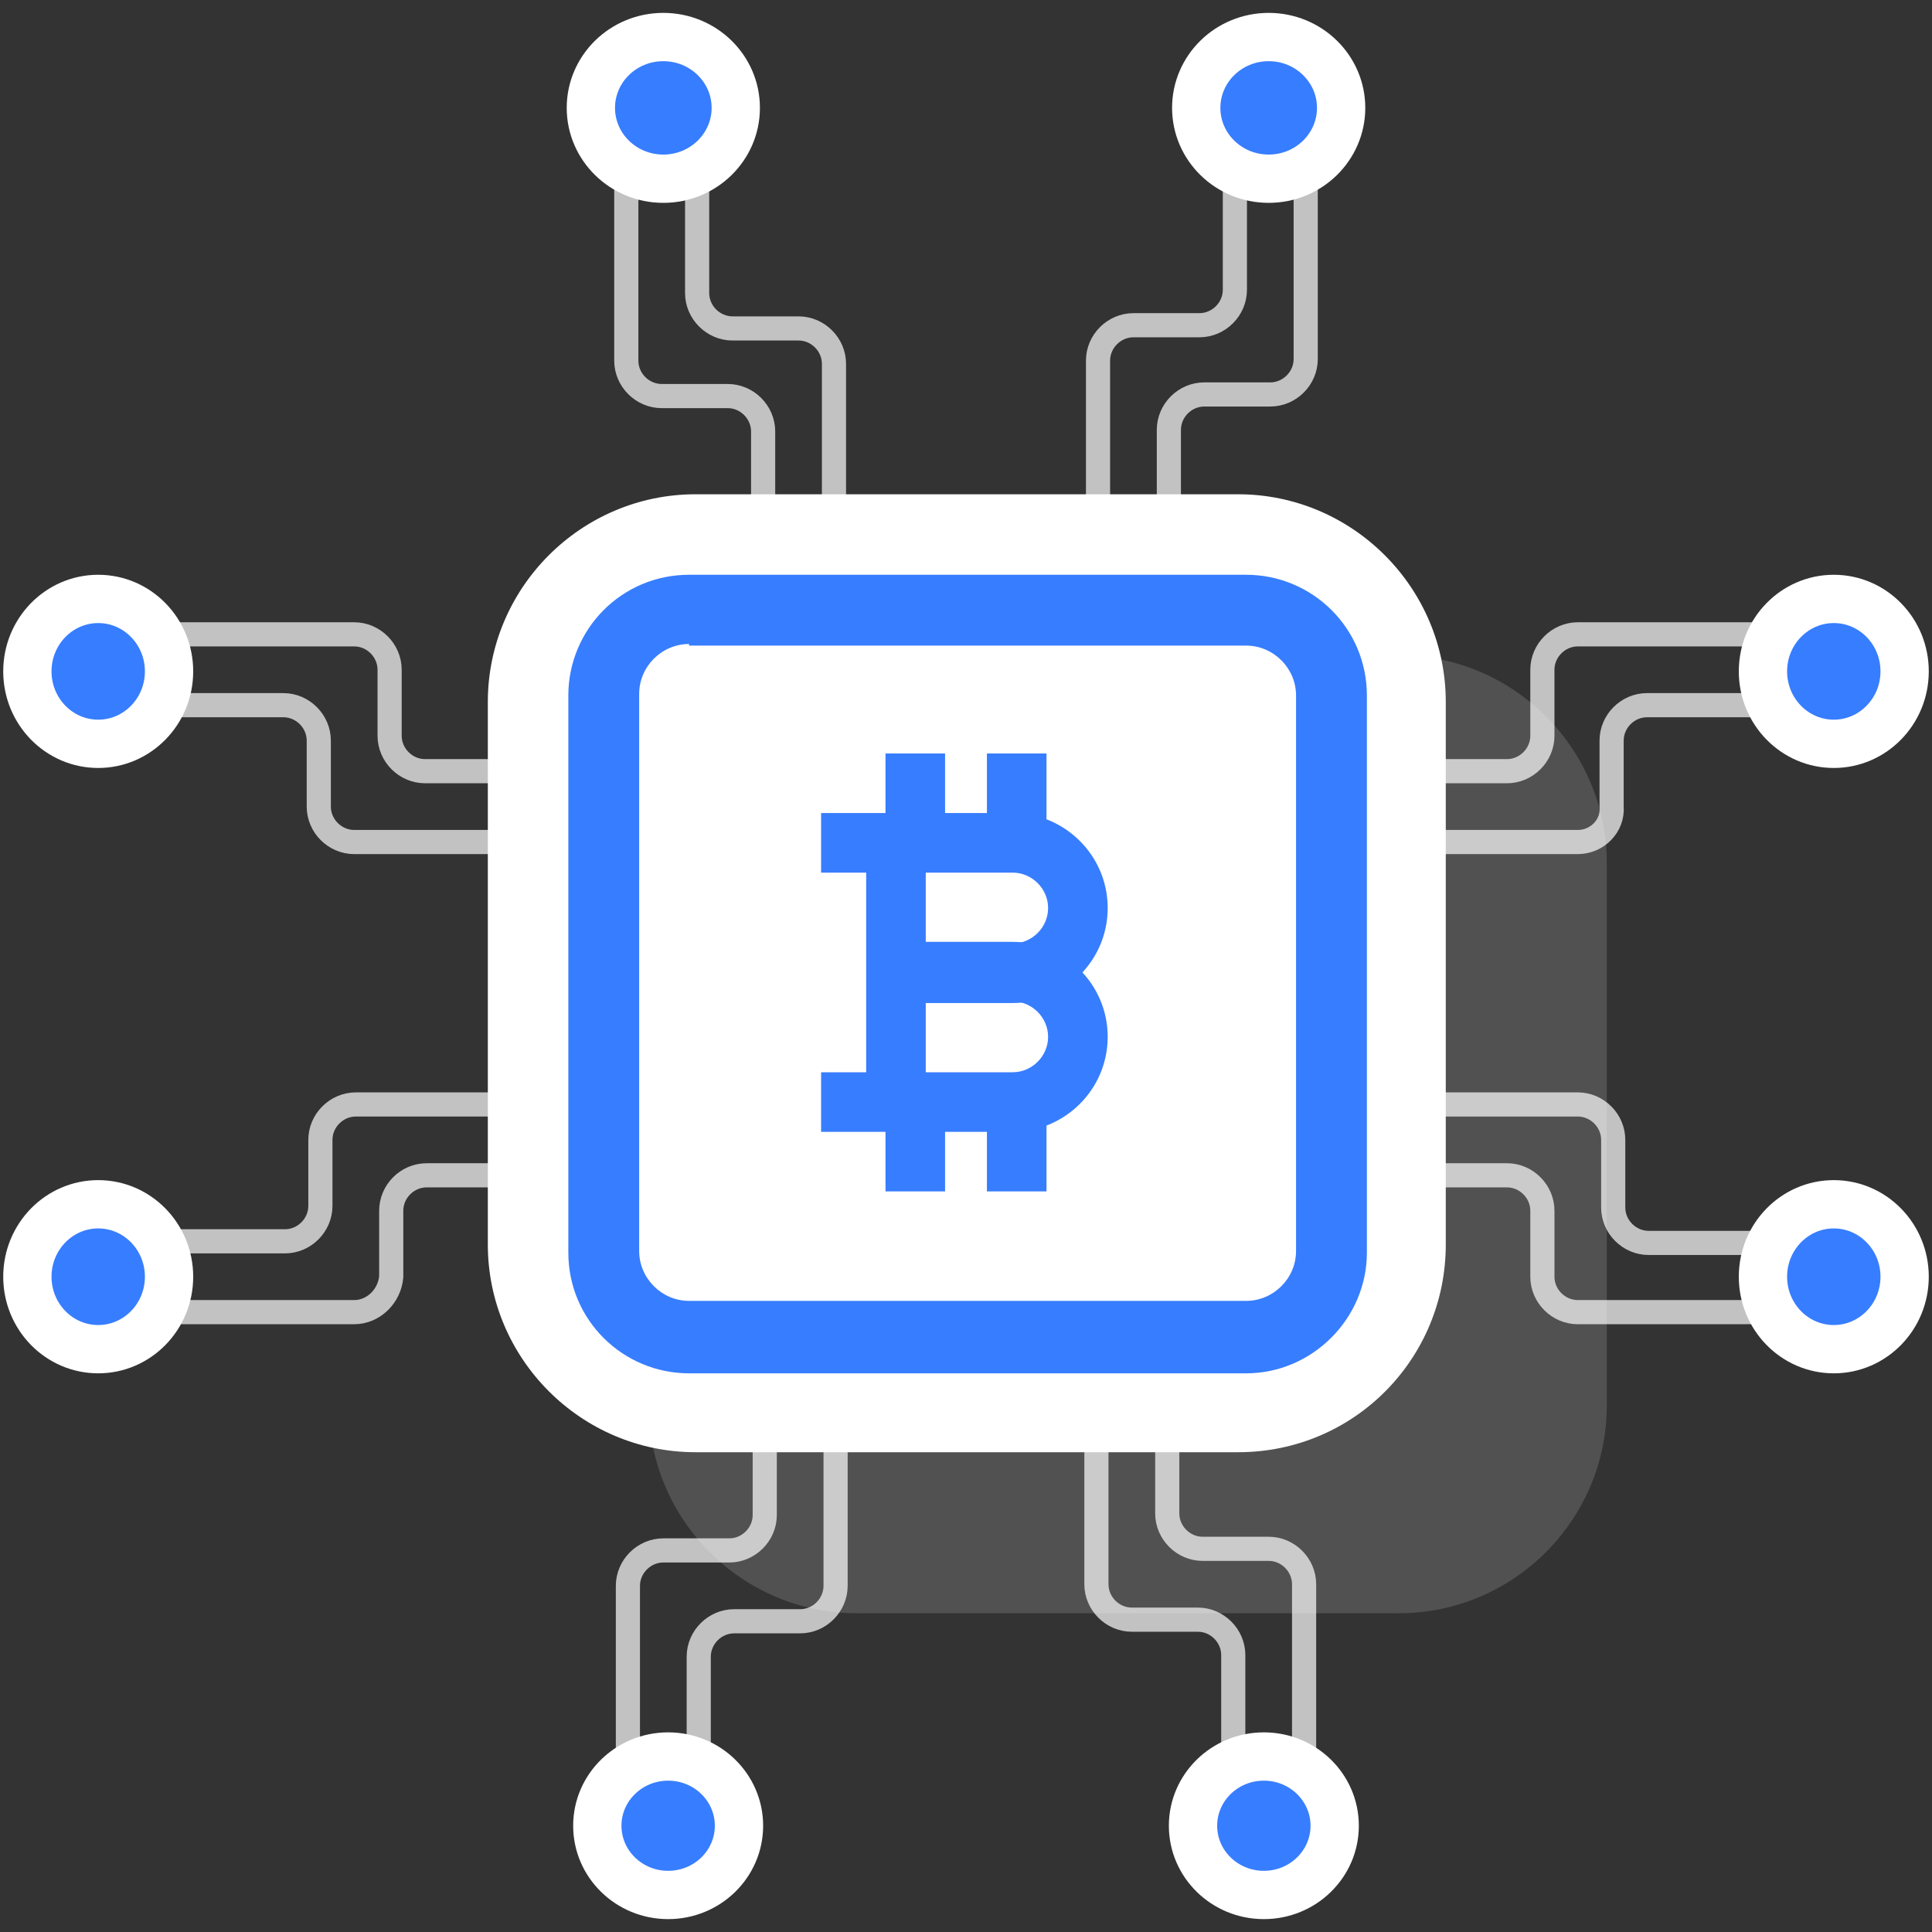 <svg xmlns="http://www.w3.org/2000/svg" xmlns:xlink="http://www.w3.org/1999/xlink" x="0" y="0" viewBox="0 0 120 120" xml:space="preserve" style="enable-background:new 0 0 120 120"><rect x="0" y="0" width="120" height="120" fill="#333333" stroke="none"/><style type="text/css">.icon-white-54-0{fill:none;stroke:#fff}.icon-white-54-1{fill:#377dff;stroke:#fff}.icon-white-54-2{fill:#fff}.icon-white-54-3{fill:#377dff}</style><path stroke-linecap="round" stroke-linejoin="round" stroke-miterlimit="10" stroke-width="1.5" d="M49.6,33.7L49.6,33.7c-1.2,0-2.2-1-2.2-2.2v-4.7c0-1.2-1-2.2-2.2-2.2h-4.1c-1.2,0-2.2-1-2.2-2.2V11.7	c0-1.2,1-2.2,2.2-2.2h0c1.2,0,2.2,1,2.2,2.2v6.5c0,1.2,1,2.2,2.2,2.2h4.1c1.2,0,2.2,1,2.2,2.2v9.1C51.8,32.8,50.8,33.7,49.6,33.7z" class="icon-white-54-0 fill-none stroke-white" opacity=".7"/><ellipse cx="41.2" cy="6.7" stroke-miterlimit="10" stroke-width="3" class="icon-white-54-1 fill-primary stroke-white" rx="4.5" ry="4.4"/><path stroke-linecap="round" stroke-linejoin="round" stroke-miterlimit="10" stroke-width="1.5" d="M70.4,33.7L70.4,33.7c-1.2,0-2.2-1-2.2-2.2v-9.1c0-1.2,1-2.2,2.2-2.2h4.1c1.2,0,2.2-1,2.2-2.2v-6.5	c0-1.2,1-2.2,2.2-2.2l0,0c1.2,0,2.2,1,2.2,2.2v10.8c0,1.2-1,2.2-2.2,2.2h-4.1c-1.2,0-2.2,1-2.2,2.2v4.7	C72.6,32.8,71.6,33.7,70.4,33.7z" class="icon-white-54-0 fill-none stroke-white" opacity=".7"/><ellipse cx="78.8" cy="6.7" stroke-miterlimit="10" stroke-width="3" class="icon-white-54-1 fill-primary stroke-white" rx="4.5" ry="4.4"/><path stroke-linecap="round" stroke-linejoin="round" stroke-miterlimit="10" stroke-width="1.5" d="M78.8,111.5L78.8,111.5c-1.2,0-2.2-1-2.2-2.2v-6.5c0-1.2-1-2.2-2.2-2.2h-4.1c-1.2,0-2.2-1-2.2-2.2v-9.1	c0-1.2,1-2.2,2.2-2.2h0c1.2,0,2.2,1,2.2,2.2v4.7c0,1.2,1,2.2,2.2,2.2h4.1c1.2,0,2.2,1,2.2,2.2v10.8C81,110.5,80,111.5,78.8,111.5z" class="icon-white-54-0 fill-none stroke-white" opacity=".7"/><ellipse cx="78.5" cy="113.4" stroke-miterlimit="10" stroke-width="3" class="icon-white-54-1 fill-primary stroke-white" rx="4.4" ry="4.3"/><path stroke-linecap="round" stroke-linejoin="round" stroke-miterlimit="10" stroke-width="1.5" d="M41.2,111.5L41.2,111.5c-1.2,0-2.2-1-2.2-2.2V98.5c0-1.2,1-2.2,2.2-2.2h4.1c1.2,0,2.2-1,2.2-2.2v-4.7	c0-1.2,1-2.2,2.2-2.2h0c1.2,0,2.2,1,2.2,2.2v9.1c0,1.2-1,2.2-2.2,2.2h-4.1c-1.2,0-2.2,1-2.2,2.2v6.5	C43.4,110.5,42.4,111.5,41.2,111.5z" class="icon-white-54-0 fill-none stroke-white" opacity=".7"/><ellipse cx="41.5" cy="113.4" stroke-miterlimit="10" stroke-width="3" class="icon-white-54-1 fill-primary stroke-white" rx="4.4" ry="4.3"/><path stroke-linecap="round" stroke-linejoin="round" stroke-miterlimit="10" stroke-width="1.5" d="M22,81.5H11.2c-1.2,0-2.2-1-2.2-2.2v0c0-1.2,1-2.2,2.2-2.2h6.5c1.2,0,2.2-1,2.2-2.2v-4.1c0-1.2,1-2.2,2.2-2.2	h9.1c1.2,0,2.2,1,2.2,2.2l0,0c0,1.2-1,2.2-2.2,2.2h-4.7c-1.2,0-2.2,1-2.2,2.2v4.1C24.2,80.5,23.2,81.5,22,81.5z" class="icon-white-54-0 fill-none stroke-white" opacity=".7"/><ellipse cx="6.1" cy="79.3" stroke-miterlimit="10" stroke-width="3" class="icon-white-54-1 fill-primary stroke-white" rx="4.4" ry="4.5"/><path stroke-linecap="round" stroke-linejoin="round" stroke-miterlimit="10" stroke-width="1.5" d="M31.1,52.3H22c-1.2,0-2.2-1-2.2-2.2V46c0-1.2-1-2.2-2.2-2.2h-6.5c-1.2,0-2.2-1-2.2-2.2v0c0-1.2,1-2.2,2.2-2.2	H22c1.2,0,2.2,1,2.2,2.2v4.1c0,1.2,1,2.2,2.2,2.2h4.7c1.2,0,2.2,1,2.2,2.2v0C33.2,51.3,32.3,52.3,31.1,52.3z" class="icon-white-54-0 fill-none stroke-white" opacity=".7"/><ellipse cx="6.1" cy="41.7" stroke-miterlimit="10" stroke-width="3" class="icon-white-54-1 fill-primary stroke-white" rx="4.4" ry="4.5"/><path stroke-linecap="round" stroke-linejoin="round" stroke-miterlimit="10" stroke-width="1.5" d="M98,52.3h-9.1c-1.2,0-2.2-1-2.2-2.2v0c0-1.2,1-2.2,2.2-2.2h4.7c1.2,0,2.2-1,2.2-2.2v-4.1c0-1.2,1-2.2,2.2-2.2	h10.8c1.2,0,2.2,1,2.2,2.2v0c0,1.2-1,2.2-2.2,2.2h-6.5c-1.2,0-2.2,1-2.2,2.2v4.1C100.2,51.3,99.2,52.3,98,52.3z" class="icon-white-54-0 fill-none stroke-white" opacity=".7"/><ellipse cx="113.9" cy="41.7" stroke-miterlimit="10" stroke-width="3" class="icon-white-54-1 fill-primary stroke-white" rx="4.4" ry="4.5"/><path stroke-linecap="round" stroke-linejoin="round" stroke-miterlimit="10" stroke-width="1.5" d="M108.8,81.5H98c-1.2,0-2.2-1-2.2-2.2v-4.1c0-1.2-1-2.2-2.2-2.2h-4.7c-1.2,0-2.2-1-2.2-2.2l0,0	c0-1.2,1-2.2,2.2-2.2H98c1.2,0,2.2,1,2.2,2.2V75c0,1.2,1,2.2,2.2,2.2h6.5c1.2,0,2.2,1,2.2,2.2v0C111,80.5,110,81.5,108.8,81.5z" class="icon-white-54-0 fill-none stroke-white" opacity=".7"/><ellipse cx="113.9" cy="79.3" stroke-miterlimit="10" stroke-width="3" class="icon-white-54-1 fill-primary stroke-white" rx="4.4" ry="4.5"/><path d="M86.9,100.2l-33.7,0c-7.1,0-12.9-5.8-12.9-12.9l0-33.7c0-7.1,5.8-12.9,12.9-12.9l33.7,0	c7.1,0,12.9,5.8,12.9,12.9v33.7C99.8,94.4,94,100.2,86.9,100.2z" class="icon-white-54-2 fill-white" opacity=".15"/><path d="M76.9,90.2l-33.7,0c-7.1,0-12.9-5.8-12.9-12.9l0-33.7c0-7.1,5.8-12.9,12.9-12.9l33.7,0	c7.1,0,12.9,5.8,12.9,12.9v33.7C89.8,84.4,84.1,90.2,76.9,90.2z" class="icon-white-54-2 fill-white"/><path d="M77.4,85.3H42.8c-4.1,0-7.5-3.3-7.5-7.5V43.2c0-4.1,3.3-7.5,7.5-7.5h34.6c4.1,0,7.5,3.3,7.5,7.5v34.6	C84.9,81.9,81.5,85.3,77.4,85.3z M42.8,40c-1.7,0-3.1,1.4-3.1,3.1v34.6c0,1.7,1.4,3.1,3.1,3.1h34.6c1.7,0,3.1-1.4,3.1-3.1V43.2	c0-1.7-1.4-3.1-3.1-3.1H42.8z" class="icon-white-54-3 fill-primary"/><rect width="3.7" height="16.1" x="53.8" y="52.4" class="icon-white-54-3 fill-primary"/><path d="M62.9,62.3h-7.2v-3.7h7.2c1.2,0,2.2-1,2.2-2.2c0-1.2-1-2.2-2.2-2.2H51v-3.7h11.9c3.2,0,5.9,2.6,5.9,5.9	C68.8,59.7,66.1,62.3,62.9,62.3z" class="icon-white-54-3 fill-primary"/><path d="M62.9,70.3H51v-3.7h11.9c1.2,0,2.2-1,2.2-2.2c0-1.2-1-2.2-2.2-2.2h-7.2v-3.7h7.2c3.2,0,5.9,2.6,5.9,5.9	C68.8,67.7,66.1,70.3,62.9,70.3z" class="icon-white-54-3 fill-primary"/><rect width="3.7" height="4.6" x="55" y="46.8" class="icon-white-54-3 fill-primary"/><rect width="3.7" height="4.6" x="61.3" y="46.8" class="icon-white-54-3 fill-primary"/><rect width="3.7" height="4.6" x="55" y="69.4" class="icon-white-54-3 fill-primary"/><rect width="3.7" height="4.6" x="61.3" y="69.4" class="icon-white-54-3 fill-primary"/></svg>